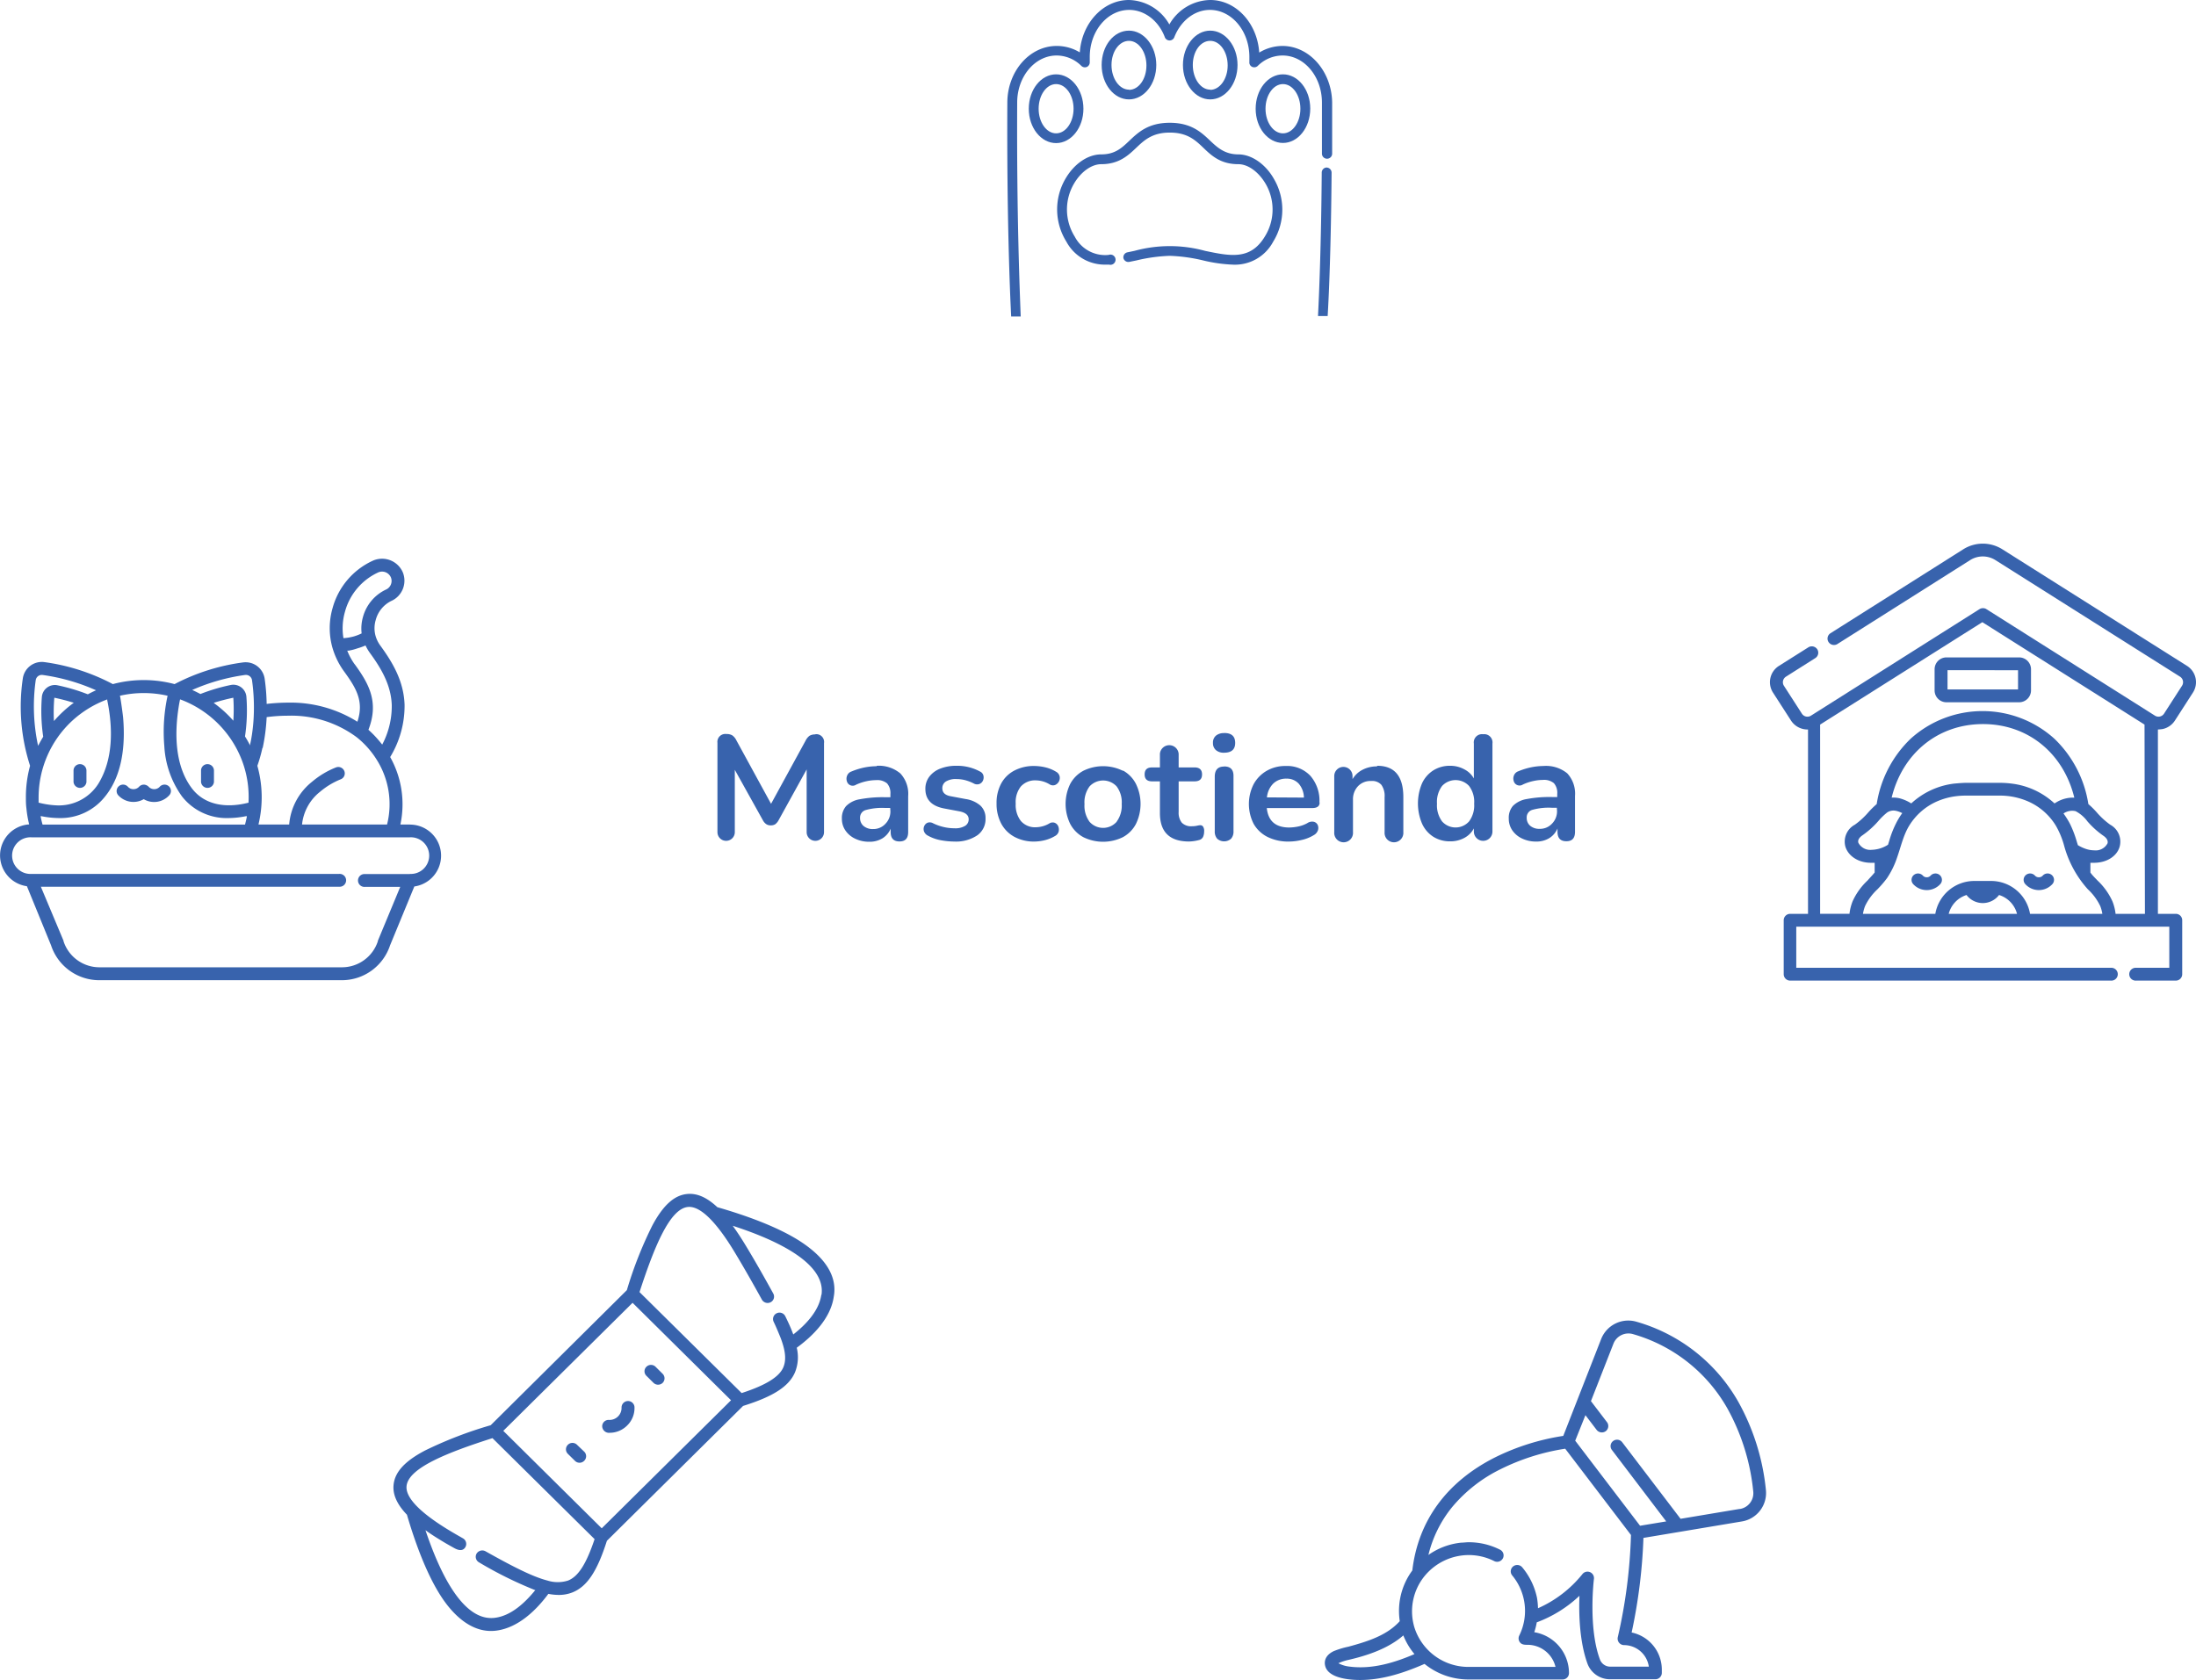 <svg xmlns="http://www.w3.org/2000/svg" viewBox="0 0 430.05 329.09"><defs><style>.cls-1{fill:#3863ad;}</style></defs><title>back-test_1</title><g id="Capa_2" data-name="Capa 2"><g id="Capa_1-2" data-name="Capa 1"><path class="cls-1" d="M15.66,149.68a1.25,1.25,0,0,0-1.26,1.25v2.24a1.27,1.27,0,0,0,2.53,0v-2.24A1.26,1.26,0,0,0,15.66,149.68Z"/><path class="cls-1" d="M40.63,149.68a1.25,1.25,0,0,0-1.26,1.25v2.24a1.27,1.27,0,0,0,2.53,0v-2.24A1.26,1.26,0,0,0,40.63,149.68Z"/><path class="cls-1" d="M33.05,154a1.26,1.26,0,0,0-1.78.12,1.46,1.46,0,0,1-1.09.46,1.54,1.54,0,0,1-1-.4,1.4,1.4,0,0,0-1-.49,1.26,1.26,0,0,0-.94.41,1.48,1.48,0,0,1-1.1.48,1.44,1.44,0,0,1-1.08-.46,1.27,1.27,0,0,0-1.79-.12,1.25,1.25,0,0,0-.12,1.77,4.05,4.05,0,0,0,5,.77,4,4,0,0,0,5-.77A1.24,1.24,0,0,0,33.05,154Z"/><path class="cls-1" d="M80.27,161.5H78.41a18.92,18.92,0,0,0-2-13.21,19.35,19.35,0,0,0,2.82-10.24c-.16-4.67-2.37-8.32-4.73-11.57a6,6,0,0,1-1-2.1,5.65,5.65,0,0,1,.07-2.91,5.83,5.83,0,0,1,3-3.73,4.35,4.35,0,0,0,2.29-5.69,4.43,4.43,0,0,0-5.74-2.27,14.36,14.36,0,0,0-8,9.37,14.12,14.12,0,0,0-.11,7.38,14.93,14.93,0,0,0,2.38,5c2.4,3.3,3.92,5.87,2.6,9.84a24.63,24.63,0,0,0-13.62-3.74,37.22,37.22,0,0,0-4.15.25,38.67,38.67,0,0,0-.4-5,3.77,3.77,0,0,0-4.19-3.13A40.3,40.3,0,0,0,34.19,134a23.52,23.52,0,0,0-12.09,0,40.26,40.26,0,0,0-13.42-4.31,3.76,3.76,0,0,0-4.2,3.13A37.62,37.62,0,0,0,5.89,150a23,23,0,0,0-.82,6.1c0,.73,0,1.47.1,2.2,0,0,0,0,0,0a21.12,21.12,0,0,0,.54,3.18,6.09,6.09,0,0,0-.44,12.11L10,185.17A9.94,9.94,0,0,0,19.52,192H66.9a9.94,9.94,0,0,0,9.48-6.81l4.76-11.55a6.09,6.09,0,0,0-.87-12.12ZM67.26,125a11.7,11.7,0,0,1,.29-5.15,11.88,11.88,0,0,1,6.57-7.75,1.88,1.88,0,0,1,2.43,1,1.85,1.85,0,0,1-1,2.4,8.36,8.36,0,0,0-4.47,5.36,8.19,8.19,0,0,0-.26,3.21h0a10,10,0,0,1-1.49.58A9.89,9.89,0,0,1,67.26,125Zm2.18,5.1A12.33,12.33,0,0,1,68,127.44l.33,0A10.66,10.66,0,0,0,70,127a12.38,12.38,0,0,0,1.58-.57h0a9.1,9.1,0,0,0,.88,1.49c2.13,2.93,4.12,6.19,4.26,10.18a16.12,16.12,0,0,1-1.87,7.75s-.46-.58-.7-.85a19.65,19.65,0,0,0-2-2.05C74.28,137.47,72.19,133.86,69.44,130.08Zm-18,16.42h0a37.38,37.38,0,0,0,.78-6.05,31.89,31.89,0,0,1,4.18-.28,21.47,21.47,0,0,1,13.47,4.23,17.38,17.38,0,0,1,4,4.55A16.31,16.31,0,0,1,75.8,161.5H59.15a9.4,9.4,0,0,1,3.54-6.42,14.81,14.81,0,0,1,4-2.42,1.24,1.24,0,0,0,.75-1.6,1.27,1.27,0,0,0-1.62-.75,16.68,16.68,0,0,0-4.7,2.81,11.94,11.94,0,0,0-4.49,8.38h-6l0-.06A22.81,22.81,0,0,0,50.4,150,28.74,28.74,0,0,0,51.39,146.5ZM48,132.21a1.21,1.21,0,0,1,1.35,1,38.34,38.34,0,0,1,.37,6.09v0a34.88,34.88,0,0,1-.37,4.52c-.1.68-.22,1.35-.37,2,0,.07,0,.13,0,.2q-.45-.9-1-1.77a34.91,34.91,0,0,0,.27-7.82,2.57,2.57,0,0,0-3-2.27,36.59,36.59,0,0,0-6,1.78c-.53-.28-1.07-.55-1.61-.79A38.65,38.65,0,0,1,48,132.21Zm-2.27,9-.16-.18a22.75,22.75,0,0,0-3.25-3l-.47-.36a39.31,39.31,0,0,1,3.84-1A33.58,33.58,0,0,1,45.69,141.25ZM35,138.42c.07-.47.16-.94.26-1.41l.07,0A20.6,20.6,0,0,1,47.4,149a20.2,20.2,0,0,1,1.27,8.16v.07l-.48.11c-3.86.89-8,.43-10.55-2.84h0C34.22,150.06,34.16,143.67,35,138.42Zm-10.88,2.26c0-.3-.57-4.41-.64-4.4a21,21,0,0,1,9.34,0,33.13,33.13,0,0,0-.64,9.88A18.55,18.55,0,0,0,35.64,156a11.09,11.09,0,0,0,9.07,4.24,17.8,17.8,0,0,0,3.42-.36l.21,0,0,.1c-.09.49-.35,1.51-.35,1.53H8.33c-.15-.54-.28-1.08-.38-1.63l.2,0a18,18,0,0,0,3.44.36h0a11.1,11.1,0,0,0,9-4.24C24,151.8,24.55,145.86,24.12,140.68ZM21,137l0,.14c1.11,5.36,1.22,11.53-1.73,16.36a9.15,9.15,0,0,1-8.27,4.25,16.86,16.86,0,0,1-3.15-.46l-.29-.07q0-.56,0-1.11a20.5,20.5,0,0,1,6.54-14.89A20.75,20.75,0,0,1,21,137Zm-10.4-.34a39.51,39.51,0,0,1,3.85,1l-.1.07a23.28,23.28,0,0,0-3.62,3.32l-.17.18A33.58,33.58,0,0,1,10.64,136.66ZM7,133.21a1.2,1.2,0,0,1,1.34-1,38.69,38.69,0,0,1,10.47,3c-.55.24-1.09.51-1.61.79a36.88,36.88,0,0,0-6-1.78,2.55,2.55,0,0,0-3,2.27,34.92,34.92,0,0,0,.26,7.82c-.35.58-.68,1.17-1,1.78A36.58,36.58,0,0,1,7,133.21Zm73.28,38H71.48a1.26,1.26,0,1,0,0,2.51h6.9L74,184.27a.36.36,0,0,0,0,.09,7.4,7.4,0,0,1-7.08,5.11H19.52a7.4,7.4,0,0,1-7.08-5.11l0-.09L8,173.69H66.41a1.26,1.26,0,1,0,0-2.51H6.15a3.59,3.59,0,1,1,0-7.17H80.27a3.59,3.59,0,1,1,0,7.17Z"/><path class="cls-1" d="M395.4,128.77H381.19a2.32,2.32,0,0,0-2.33,2.32v4.16a2.32,2.32,0,0,0,2.33,2.31H395.4a2.33,2.33,0,0,0,2.34-2.31v-4.16A2.33,2.33,0,0,0,395.4,128.77Zm-.2,6.28H381.39v-3.77H395.2Z"/><path class="cls-1" d="M379.86,171.4a1.29,1.29,0,0,0-1.79.12,1,1,0,0,1-.75.32,1,1,0,0,1-.75-.32,1.29,1.29,0,0,0-1.79-.12,1.24,1.24,0,0,0-.12,1.77,3.59,3.59,0,0,0,5.32,0A1.24,1.24,0,0,0,379.86,171.4Z"/><path class="cls-1" d="M401.81,171.4a1.27,1.27,0,0,0-1.78.12,1,1,0,0,1-.76.32,1,1,0,0,1-.75-.32,1.29,1.29,0,0,0-1.79-.12,1.24,1.24,0,0,0-.12,1.77,3.59,3.59,0,0,0,5.32,0A1.24,1.24,0,0,0,401.81,171.4Z"/><path class="cls-1" d="M423.53,142.8a3.82,3.82,0,0,0,2.39-1.66l3.53-5.48a3.77,3.77,0,0,0-1.16-5.23l-36.17-22.84a7.17,7.17,0,0,0-7.64,0l-26,16.44a1.24,1.24,0,0,0-.39,1.73,1.27,1.27,0,0,0,1.75.38l26-16.44a4.63,4.63,0,0,1,4.91,0l36.18,22.85a1.28,1.28,0,0,1,.39,1.76l-3.53,5.48a1.3,1.3,0,0,1-1.78.39l-33-20.86a1.28,1.28,0,0,0-1.36,0l-33,20.86a1.29,1.29,0,0,1-1.78-.39l-3.53-5.48a1.29,1.29,0,0,1,.4-1.76l5.75-3.64a1.25,1.25,0,0,0,.39-1.73,1.28,1.28,0,0,0-1.75-.38l-5.75,3.63a3.77,3.77,0,0,0-1.17,5.23l3.53,5.48a3.85,3.85,0,0,0,3.33,1.75V179h-3.49a1.26,1.26,0,0,0-1.27,1.25v10.58a1.26,1.26,0,0,0,1.27,1.25h62.78a1.26,1.26,0,1,0,0-2.51H351.77v-8.06h73.05v8.06h-6.47a1.26,1.26,0,1,0,0,2.51h7.74a1.25,1.25,0,0,0,1.26-1.25V180.25a1.25,1.25,0,0,0-1.26-1.25h-3.5V142.89A7.77,7.77,0,0,0,423.53,142.8ZM381.62,179a5.25,5.25,0,0,1,3.49-3.69,4,4,0,0,0,6.37,0A5.23,5.23,0,0,1,395,179Zm15.93,0h0a7.75,7.75,0,0,0-7.66-6.44h-3.18A7.76,7.76,0,0,0,379,179H364.83a7.56,7.56,0,0,1,.41-1.52,10.87,10.87,0,0,1,2.43-3.29,21.51,21.51,0,0,0,1.87-2.18,16.69,16.69,0,0,0,2-4.12c.73-2.06,1.19-4.26,2.34-6.15a12.1,12.1,0,0,1,5.33-4.71,13.61,13.61,0,0,1,3.91-1.08,15.36,15.36,0,0,1,1.79-.11h6.67a13.78,13.78,0,0,1,5.7,1.19,12,12,0,0,1,5.33,4.71,16.52,16.52,0,0,1,1.58,3.78,21,21,0,0,0,4.68,8.67,10.87,10.87,0,0,1,2.43,3.29,7,7,0,0,1,.41,1.52Zm5.06-21.79-.27.16a15,15,0,0,0-8.38-3.88,18.11,18.11,0,0,0-2.33-.15H385c-.75,0-2.3.15-2.32.15a15,15,0,0,0-8.39,3.88,8.21,8.21,0,0,0-2.28-1,5.13,5.13,0,0,0-1.56-.13c2.13-8.71,9.09-14.41,17.89-14.41s15.75,5.7,17.88,14.41A6.34,6.34,0,0,0,402.61,157.21Zm3.86,1.68a6.78,6.78,0,0,1,2.32,2,17.15,17.15,0,0,0,3.1,2.8c.49.33,1,.85.84,1.49a2.61,2.61,0,0,1-2.62,1.38,5.12,5.12,0,0,1-1.6-.27h0a7.67,7.67,0,0,1-1.59-.74l0,0c-.07-.24-.15-.47-.22-.71a21.36,21.36,0,0,0-1.3-3.41,15.14,15.14,0,0,0-1.3-2.09l0,0A3,3,0,0,1,406.47,158.89Zm-35.42-.11a4.48,4.48,0,0,1,1.42.47l.07,0a14.3,14.3,0,0,0-1,1.58,19.61,19.61,0,0,0-1.58,3.92c-.07.23-.15.47-.22.71l0,0a6.23,6.23,0,0,1-3.19,1,2.63,2.63,0,0,1-2.62-1.38c-.19-.64.35-1.16.84-1.49a17.15,17.15,0,0,0,3.1-2.8,12.89,12.89,0,0,1,1.68-1.63A2.24,2.24,0,0,1,371.05,158.78Zm49,20.22h-5.75a9.49,9.49,0,0,0-.61-2.44,12.89,12.89,0,0,0-2.92-4.08c-.5-.53-1-1-1.4-1.57V169c.25,0,.49,0,.73,0h0c2.44,0,4.47-1.27,5-3.16a3.77,3.77,0,0,0-1.85-4.3,15,15,0,0,1-2.64-2.42,16.71,16.71,0,0,0-1.64-1.62,22.54,22.54,0,0,0-6.65-12.8,21,21,0,0,0-28.15,0,22.54,22.54,0,0,0-6.65,12.8,17.88,17.88,0,0,0-1.64,1.62,15,15,0,0,1-2.64,2.42,3.76,3.76,0,0,0-1.85,4.3c.58,1.89,2.6,3.16,5,3.16h0c.25,0,.49,0,.73,0v1.9c-.42.53-.9,1-1.39,1.57a12.76,12.76,0,0,0-2.93,4.08,9.49,9.49,0,0,0-.61,2.44h-5.75V141.93l31.77-20.06,31.76,20.06Z"/><path class="cls-1" d="M221.09,6c-3,0-5.35,3-5.35,6.73s2.4,6.74,5.35,6.74,5.35-3,5.35-6.74S224,6,221.09,6Zm0,11.56c-1.88,0-3.42-2.17-3.42-4.83S219.21,8,221.09,8s3.42,2.16,3.42,4.82S223,17.6,221.09,17.6Z"/><path class="cls-1" d="M206.82,14.56c-2.95,0-5.35,3-5.35,6.74s2.4,6.73,5.35,6.73,5.35-3,5.35-6.73S209.77,14.56,206.82,14.56Zm0,11.56c-1.89,0-3.42-2.16-3.42-4.82s1.53-4.83,3.42-4.83,3.42,2.17,3.42,4.83S208.7,26.12,206.82,26.12Z"/><path class="cls-1" d="M237,6c-2.94,0-5.34,3-5.34,6.73s2.4,6.74,5.34,6.74,5.35-3,5.35-6.74S239.92,6,237,6Zm0,11.56c-1.88,0-3.41-2.17-3.41-4.83S235.09,8,237,8s3.42,2.16,3.42,4.82S238.86,17.6,237,17.6Z"/><path class="cls-1" d="M251.25,14.56c-2.95,0-5.35,3-5.35,6.74S248.3,28,251.25,28s5.34-3,5.34-6.73S254.19,14.56,251.25,14.56Zm0,11.56c-1.89,0-3.42-2.16-3.42-4.82s1.53-4.83,3.42-4.83,3.41,2.17,3.41,4.83S253.13,26.12,251.25,26.12Z"/><path class="cls-1" d="M249.51,35.1c-1.68-3-4.45-4.86-7-4.86s-4-1.23-5.5-2.66c-1.75-1.66-3.72-3.53-7.93-3.53s-6.18,1.87-7.93,3.53c-1.5,1.43-2.81,2.66-5.49,2.66s-5.38,1.91-7.06,4.86a11.91,11.91,0,0,0,.23,12.23,8.53,8.53,0,0,0,7.85,4.5h.51a1,1,0,1,0-.07-1.9,6.7,6.7,0,0,1-6.64-3.57,10,10,0,0,1-.2-10.31c1.35-2.36,3.46-3.89,5.38-3.89,3.46,0,5.25-1.69,6.83-3.19s3.16-3,6.59-3,5,1.46,6.6,3,3.37,3.19,6.83,3.19c1.92,0,4,1.53,5.37,3.89a10,10,0,0,1-.2,10.31c-2.81,4.62-6.72,3.81-11.68,2.78a26.21,26.21,0,0,0-13.84,0l-1.4.29a1,1,0,0,0-.76,1.12,1,1,0,0,0,1.14.75l1.42-.29a32.6,32.6,0,0,1,6.52-.9,32.7,32.7,0,0,1,6.53.9,29.63,29.63,0,0,0,5.89.83,8.47,8.47,0,0,0,7.83-4.5A11.88,11.88,0,0,0,249.51,35.1Z"/><path class="cls-1" d="M199.2,20.08c0-5.08,3.47-9.21,7.73-9.21a6.92,6.92,0,0,1,4.85,2.05,1,1,0,0,0,1.09.18,1,1,0,0,0,.54-.95c0-.35,0-.7,0-1,0-5.08,3.47-9.21,7.73-9.21,3,0,5.79,2.13,7,5.42a1,1,0,0,0,1.8,0c1.26-3.29,4-5.42,7-5.42,4.26,0,7.73,4.13,7.73,9.21,0,.33,0,.68,0,1a.94.94,0,0,0,.55.95,1,1,0,0,0,1.08-.18,6.93,6.93,0,0,1,4.86-2.05c4.26,0,7.72,4.13,7.72,9.22,0,3.38,0,6.76,0,10.05a1,1,0,0,0,1,.95h0a1,1,0,0,0,1-.95c0-3.29,0-6.67,0-10.06C260.79,14,256.46,9,251.14,9a8.78,8.78,0,0,0-4.54,1.3h0C246.22,4.53,242.05,0,237,0A9.38,9.38,0,0,0,229,4.79h0A9.37,9.37,0,0,0,221.09,0c-5.07,0-9.24,4.53-9.63,10.26h0A8.74,8.74,0,0,0,206.93,9c-5.33,0-9.66,5-9.66,11.12-.11,22,.48,36.5.75,41.88a0,0,0,0,0,0,0h1.87a0,0,0,0,0,0,0C199.69,56.69,199.09,42.15,199.2,20.08Z"/><path class="cls-1" d="M260.77,33.82a1,1,0,0,0-1.09-1,1,1,0,0,0-.84,1c-.11,14.36-.52,24-.73,28.08a0,0,0,0,0,0,0H260a0,0,0,0,0,0,0C260.25,57.8,260.66,48.14,260.77,33.82Z"/><path class="cls-1" d="M345.83,291.92a44.51,44.51,0,0,0-5.38-17.28,33.47,33.47,0,0,0-19.93-15.73,5.71,5.71,0,0,0-6.95,3.35l-7.43,19a45.44,45.44,0,0,0-13.38,4.22c-9.46,4.78-15.05,12.43-16.18,22.14a13.34,13.34,0,0,0-2.61,7.93,13.57,13.57,0,0,0,.15,2c-2.46,2.72-6,3.9-10.06,5a16.68,16.68,0,0,0-2.87.87c-1.76.85-1.83,2.07-1.71,2.72.34,2,3,2.59,4.57,2.79a17.63,17.63,0,0,0,2.32.14c3.69,0,7.71-1,12.6-3.15a13.62,13.62,0,0,0,8.6,3.05H306a1.25,1.25,0,0,0,1.26-1.26,8.13,8.13,0,0,0-6.8-8,12.69,12.69,0,0,0,.49-1.93,24.72,24.72,0,0,0,8.36-5.2c-.14,3.56,0,9,1.59,13.35a4.7,4.7,0,0,0,4.4,3h8.87a1.26,1.26,0,0,0,1.27-1.26V327a7.43,7.43,0,0,0-5.91-7.23,105.35,105.35,0,0,0,2.31-18.53l19.26-3.22A5.65,5.65,0,0,0,345.83,291.92Zm-81.45,34.54a6.14,6.14,0,0,1-2.28-.67,9.64,9.64,0,0,1,2-.66c3.76-.87,7.79-2.23,10.72-4.79A13.31,13.31,0,0,0,277,324C273.08,325.69,268.72,327,264.38,326.46Zm58.52,0h-7.57a2.15,2.15,0,0,1-2-1.38c-2.34-6.25-1.2-15.73-1.18-15.83a1.27,1.27,0,0,0-2.25-.93,23.16,23.16,0,0,1-8.71,6.7V315A14,14,0,0,0,301,313,13.61,13.61,0,0,0,298.1,307a1.28,1.28,0,0,0-1.78-.17,1.24,1.24,0,0,0-.18,1.76,10.88,10.88,0,0,1,1.38,11.78,1.26,1.26,0,0,0,.06,1.22c.36.57.94.59,1.54.59a5.64,5.64,0,0,1,5.5,4.33H287.57a11.08,11.08,0,0,1-10.57-7.7v0a10.94,10.94,0,0,1,2-10.12,11.23,11.23,0,0,1,8.61-4.09,11.08,11.08,0,0,1,5,1.18,1.27,1.27,0,0,0,1.71-.55,1.25,1.25,0,0,0-.56-1.68,13.52,13.52,0,0,0-6.15-1.46c-.48,0-1,.08-1.44.08a13.49,13.49,0,0,0-6.44,2.41,23.76,23.76,0,0,1,4.66-9.39,28.93,28.93,0,0,1,9.49-7.42,43.13,43.13,0,0,1,12.64-4l12.88,16.9a102,102,0,0,1-2.58,20,1.27,1.27,0,0,0,1.22,1.57A4.92,4.92,0,0,1,322.9,326.48Zm17.81-30.9-11.6,1.94-11.43-15a1.27,1.27,0,0,0-1.77-.24,1.24,1.24,0,0,0-.25,1.75l10.64,14-5.12.85-12.7-16.66,2-5,2.2,2.89a1.3,1.3,0,0,0,1.78.24,1.26,1.26,0,0,0,.25-1.75l-3.15-4.13,4.41-11.26a3.16,3.16,0,0,1,3.85-1.86,31,31,0,0,1,18.47,14.57,42,42,0,0,1,5.06,16.3A3.13,3.13,0,0,1,340.71,295.58Z"/><path class="cls-1" d="M114.39,284.33,113,283a1.27,1.27,0,0,0-1.79,0,1.24,1.24,0,0,0,0,1.78l1.39,1.37a1.27,1.27,0,0,0,1.79,0A1.25,1.25,0,0,0,114.39,284.33Z"/><path class="cls-1" d="M129.77,269.1l-1.39-1.38a1.27,1.27,0,0,0-1.79,0,1.23,1.23,0,0,0,0,1.77l1.39,1.38a1.29,1.29,0,0,0,1.79,0A1.25,1.25,0,0,0,129.77,269.1Z"/><path class="cls-1" d="M124.25,275.54a1.27,1.27,0,0,0-2.53.17,2.35,2.35,0,0,1-2.45,2.42,1.26,1.26,0,0,0-1.34,1.17,1.33,1.33,0,0,0,1.48,1.35,4.83,4.83,0,0,0,3.41-1.43A4.75,4.75,0,0,0,124.25,275.54Z"/><path class="cls-1" d="M156.48,243c-3.75-2.36-9.14-4.56-16-6.54-2.08-1.94-4-2.78-5.95-2.58-2.51.26-4.66,2.21-6.77,6.14a78.17,78.17,0,0,0-5,12.69L96.09,279.17a79.27,79.27,0,0,0-12.81,4.93c-4,2.09-5.93,4.22-6.2,6.7-.21,1.9.64,3.84,2.61,5.9,2,6.8,4.22,12.14,6.6,15.86s6.17,7.52,11,6.83c4.32-.61,7.81-4.1,10.1-7.19a10.73,10.73,0,0,0,2,.21,7.24,7.24,0,0,0,2.68-.48c2.88-1.14,4.86-4.08,6.78-10.12l26.67-26.42c5.9-1.84,8.94-3.8,10.14-6.52a7.86,7.86,0,0,0,.37-4.88c3.11-2.27,6.64-5.73,7.25-10C164,250,161.64,246.29,156.48,243ZM111.23,309.6a6.69,6.69,0,0,1-4,0h0c-2.93-.75-6.83-2.75-12.17-5.75a1.31,1.31,0,0,0-1.73.47,1.25,1.25,0,0,0,.48,1.71,76.82,76.82,0,0,0,10.94,5.42l.09,0c-2,2.46-4.69,5-7.84,5.43-6.06.86-10.64-8.08-13.68-17.15,1,.74,2.19,1.49,3.5,2.28.69.42,1.4.81,2.11,1.21s1.68.73,2.21-.18a1.26,1.26,0,0,0-.47-1.71c-.73-.42-1.46-.83-2.18-1.26-4.44-2.63-9.18-6.14-8.87-9,.38-3.59,8.22-6.62,16.82-9.37l20,19.78C114.8,306.37,113.24,308.81,111.23,309.6Zm6.61-10.24L98.56,280.27l25.32-25.08,19.28,19.09Zm43-45.73c-.45,3.12-3,5.82-5.49,7.76-.27-.73-.59-1.52-1-2.39-.18-.38-.36-.77-.56-1.17a1.26,1.26,0,0,0-1.69-.59,1.25,1.25,0,0,0-.59,1.67c.58,1.21,1,2.27,1.39,3.22.65,1.77,1.28,3.92.48,5.74s-3.36,3.45-8.14,5l-20-19.78c2.78-8.52,5.84-16.29,9.46-16.67,2.92-.31,6.47,4.39,9.13,8.79,1.86,3.08,3.64,6.22,5.38,9.37a1.29,1.29,0,0,0,1.72.49,1.24,1.24,0,0,0,.5-1.7c-1.82-3.3-3.68-6.6-5.65-9.82h0c-.79-1.29-1.55-2.43-2.29-3.45C152.71,243.09,161.74,247.63,160.88,253.63Z"/><path class="cls-1" d="M189.14,156.52l-2.93-.55c-1.12-.19-1.67-.72-1.67-1.57a1.53,1.53,0,0,1,.68-1.31,3.68,3.68,0,0,1,2.13-.49,7,7,0,0,1,1.6.2,8.32,8.32,0,0,1,1.75.67,1.34,1.34,0,0,0,1.09.1,1.27,1.27,0,0,0,.69-.64,1.5,1.5,0,0,0,.11-1,1.18,1.18,0,0,0-.66-.8,9.32,9.32,0,0,0-4.61-1.13,8.46,8.46,0,0,0-3.17.55,4.88,4.88,0,0,0-2.15,1.57,3.85,3.85,0,0,0-.78,2.41q0,3.15,3.73,3.84l2.93.55c1.22.24,1.82.76,1.82,1.57a1.47,1.47,0,0,1-.69,1.27,3.7,3.7,0,0,1-2.1.48,9.39,9.39,0,0,1-2-.22,9.68,9.68,0,0,1-2.2-.77,1.31,1.31,0,0,0-1.08-.09,1.25,1.25,0,0,0-.64.66,1.43,1.43,0,0,0-.05,1,1.54,1.54,0,0,0,.77.86,8.19,8.19,0,0,0,2.52.9,15.05,15.05,0,0,0,2.67.26,7.47,7.47,0,0,0,4.47-1.21A3.88,3.88,0,0,0,193,160.3a3.31,3.31,0,0,0-1-2.5A5.66,5.66,0,0,0,189.14,156.52Zm13.77-3.66a5.25,5.25,0,0,1,2.61.76,1.23,1.23,0,0,0,1.11.14,1.51,1.51,0,0,0,.88-1.69,1.37,1.37,0,0,0-.69-.9,7.3,7.3,0,0,0-2.13-.87,9.63,9.63,0,0,0-2.1-.26,8.14,8.14,0,0,0-3.93.89,6.19,6.19,0,0,0-2.59,2.53,8,8,0,0,0-.91,3.91,8.26,8.26,0,0,0,.91,3.95,6.36,6.36,0,0,0,2.59,2.6,8,8,0,0,0,3.93.92,8.93,8.93,0,0,0,2-.26,7.41,7.41,0,0,0,2.06-.85,1.39,1.39,0,0,0,.68-.88,1.76,1.76,0,0,0-.09-1,1.26,1.26,0,0,0-.68-.68,1.2,1.2,0,0,0-1.09.14,5.41,5.41,0,0,1-2.61.73,3.64,3.64,0,0,1-2.95-1.24,5.1,5.1,0,0,1-1-3.38,4.91,4.91,0,0,1,1-3.36A3.73,3.73,0,0,1,202.91,152.86Zm-43.24-9a2.1,2.1,0,0,0-1.15.27,2.66,2.66,0,0,0-.76.95L151,157.45,144.2,145a2.58,2.58,0,0,0-.78-.95,2.14,2.14,0,0,0-1.16-.27,1.55,1.55,0,0,0-1.76,1.74V163a1.7,1.7,0,1,0,3.4,0V150.79l5.52,9.92a2.08,2.08,0,0,0,.62.71,1.51,1.51,0,0,0,.91.25,1.53,1.53,0,0,0,.88-.23,2.44,2.44,0,0,0,.62-.73l5.52-10V163a1.7,1.7,0,1,0,3.4,0V145.56A1.52,1.52,0,0,0,159.67,143.82Zm12,6.22a12.94,12.94,0,0,0-2.28.23,13.65,13.65,0,0,0-2.6.79,1.42,1.42,0,0,0-.89.81,1.58,1.58,0,0,0-.06,1.09,1.18,1.18,0,0,0,1.8.71,9.66,9.66,0,0,1,2.07-.69,8.88,8.88,0,0,1,1.84-.21,3,3,0,0,1,2.17.64,2.87,2.87,0,0,1,.65,2.09v.62h-1a24.15,24.15,0,0,0-5,.4,4.86,4.86,0,0,0-2.67,1.33,3.56,3.56,0,0,0-.83,2.48,4,4,0,0,0,.69,2.3,4.73,4.73,0,0,0,1.91,1.61,6.21,6.21,0,0,0,2.78.6,4.8,4.8,0,0,0,2.58-.68,4.11,4.11,0,0,0,1.59-1.88v.64c0,1.24.57,1.86,1.73,1.86s1.7-.62,1.7-1.86v-7a5.86,5.86,0,0,0-1.53-4.46A6.57,6.57,0,0,0,171.71,150Zm2.7,8.81a3.44,3.44,0,0,1-1,2.5,3.17,3.17,0,0,1-2.39,1,2.74,2.74,0,0,1-1.88-.61,2,2,0,0,1-.67-1.57,1.52,1.52,0,0,1,1.07-1.53,11.85,11.85,0,0,1,3.83-.42h1Zm45.53-7.91a8.79,8.79,0,0,0-7.75,0,6.31,6.31,0,0,0-2.56,2.56,8.94,8.94,0,0,0,0,7.86,6.3,6.3,0,0,0,2.56,2.58,8.79,8.79,0,0,0,7.75,0,6.22,6.22,0,0,0,2.55-2.58,8.94,8.94,0,0,0,0-7.86A6.23,6.23,0,0,0,219.94,150.94Zm-1.23,10a3.55,3.55,0,0,1-5.29,0,5.29,5.29,0,0,1-1-3.48,5.21,5.21,0,0,1,1-3.47,3.62,3.62,0,0,1,5.29,0,5.21,5.21,0,0,1,1,3.47A5.29,5.29,0,0,1,218.71,160.9Zm51-10.86a6,6,0,0,0-2.8.64,4.82,4.82,0,0,0-2,1.86v-.61a1.79,1.79,0,1,0-3.58,0v11a1.84,1.84,0,1,0,3.67,0v-6.37a3.7,3.7,0,0,1,1-2.66,3.35,3.35,0,0,1,2.56-1,2.41,2.41,0,0,1,2,.75,3.77,3.77,0,0,1,.63,2.42v6.86a1.84,1.84,0,1,0,3.67,0v-7C274.78,152,273.08,150,269.7,150ZM235,161.64a5.46,5.46,0,0,0-.68.12,4.48,4.48,0,0,1-.88.08,2.54,2.54,0,0,1-2-.69,3.12,3.12,0,0,1-.62-2.1v-6h3.11c1,0,1.47-.45,1.47-1.36s-.49-1.37-1.47-1.37h-3.11v-2.65a1.84,1.84,0,0,0-3.67,0v2.65h-1.53c-1,0-1.46.46-1.46,1.37s.49,1.36,1.46,1.36h1.53v6.2q0,5.58,5.7,5.58a7.73,7.73,0,0,0,1.08-.1,7.82,7.82,0,0,0,1-.22,1.14,1.14,0,0,0,.69-.63,2.56,2.56,0,0,0,.19-1,1.55,1.55,0,0,0-.23-1A.69.69,0,0,0,235,161.64Zm55.45-17.82a1.61,1.61,0,0,0-1.82,1.83v6.83a4.43,4.43,0,0,0-1.84-1.77A5.69,5.69,0,0,0,284,150a6.06,6.06,0,0,0-3.31.9,6,6,0,0,0-2.21,2.54,10.1,10.1,0,0,0,0,7.88,5.91,5.91,0,0,0,2.21,2.58,6.06,6.06,0,0,0,3.31.9,5.69,5.69,0,0,0,2.78-.68,4.51,4.51,0,0,0,1.85-1.85v.61a1.82,1.82,0,1,0,3.64,0V145.65A1.62,1.62,0,0,0,290.45,143.82Zm-2.76,17.08a3.54,3.54,0,0,1-5.28,0,5.29,5.29,0,0,1-1-3.48,5.21,5.21,0,0,1,1-3.47,3.61,3.61,0,0,1,5.28,0,5.15,5.15,0,0,1,1,3.47A5.24,5.24,0,0,1,287.69,160.9Zm19.23-9.42a6.57,6.57,0,0,0-4.66-1.44,12.94,12.94,0,0,0-2.28.23,13.65,13.65,0,0,0-2.6.79,1.42,1.42,0,0,0-.89.81,1.58,1.58,0,0,0-.06,1.09,1.18,1.18,0,0,0,1.8.71,9.66,9.66,0,0,1,2.07-.69,8.88,8.88,0,0,1,1.84-.21,3,3,0,0,1,2.17.64,2.87,2.87,0,0,1,.65,2.09v.62h-1a24.21,24.21,0,0,0-5,.4,4.9,4.9,0,0,0-2.67,1.33,3.55,3.55,0,0,0-.82,2.48,4,4,0,0,0,.68,2.3,4.73,4.73,0,0,0,1.91,1.61,6.21,6.21,0,0,0,2.78.6,4.77,4.77,0,0,0,2.58-.68,4.11,4.11,0,0,0,1.59-1.88v.64c0,1.24.57,1.86,1.73,1.86s1.7-.62,1.7-1.86v-7A5.86,5.86,0,0,0,306.92,151.48Zm-2,7.37a3.44,3.44,0,0,1-1,2.5,3.17,3.17,0,0,1-2.39,1,2.74,2.74,0,0,1-1.88-.61,2,2,0,0,1-.67-1.57,1.52,1.52,0,0,1,1.07-1.53,11.85,11.85,0,0,1,3.83-.42h1Zm-46.53-1.66a7.42,7.42,0,0,0-1.78-5.23,6.25,6.25,0,0,0-4.83-1.92,7.23,7.23,0,0,0-3.71.94,6.76,6.76,0,0,0-2.56,2.61,8.58,8.58,0,0,0,0,7.79,6.47,6.47,0,0,0,2.72,2.56,9.1,9.1,0,0,0,4.2.9,10.84,10.84,0,0,0,2.48-.31,7.77,7.77,0,0,0,2.36-.94,1.74,1.74,0,0,0,.84-1,1.5,1.5,0,0,0-.06-1,1.15,1.15,0,0,0-.75-.62,1.65,1.65,0,0,0-1.29.27,6.44,6.44,0,0,1-1.81.66,9.4,9.4,0,0,1-1.72.19q-4,0-4.4-3.81H257Q258.43,158.27,258.43,157.19Zm-10.28-1a4.42,4.42,0,0,1,1.2-2.67,3.57,3.57,0,0,1,2.62-1,3.13,3.13,0,0,1,2.42,1,4.3,4.3,0,0,1,1,2.71Zm-8.4-12.59a2.35,2.35,0,0,0-1.59.5,1.75,1.75,0,0,0-.58,1.42,1.77,1.77,0,0,0,.58,1.41,2.3,2.3,0,0,0,1.59.51c1.45,0,2.18-.64,2.18-1.92S241.2,143.58,239.75,143.58Zm0,6.55c-1.21,0-1.82.66-1.82,2v10.67a2.13,2.13,0,0,0,.47,1.46,2.05,2.05,0,0,0,2.73,0,2.09,2.09,0,0,0,.47-1.46V152.1C241.6,150.79,241,150.13,239.75,150.13Z"/></g></g></svg>